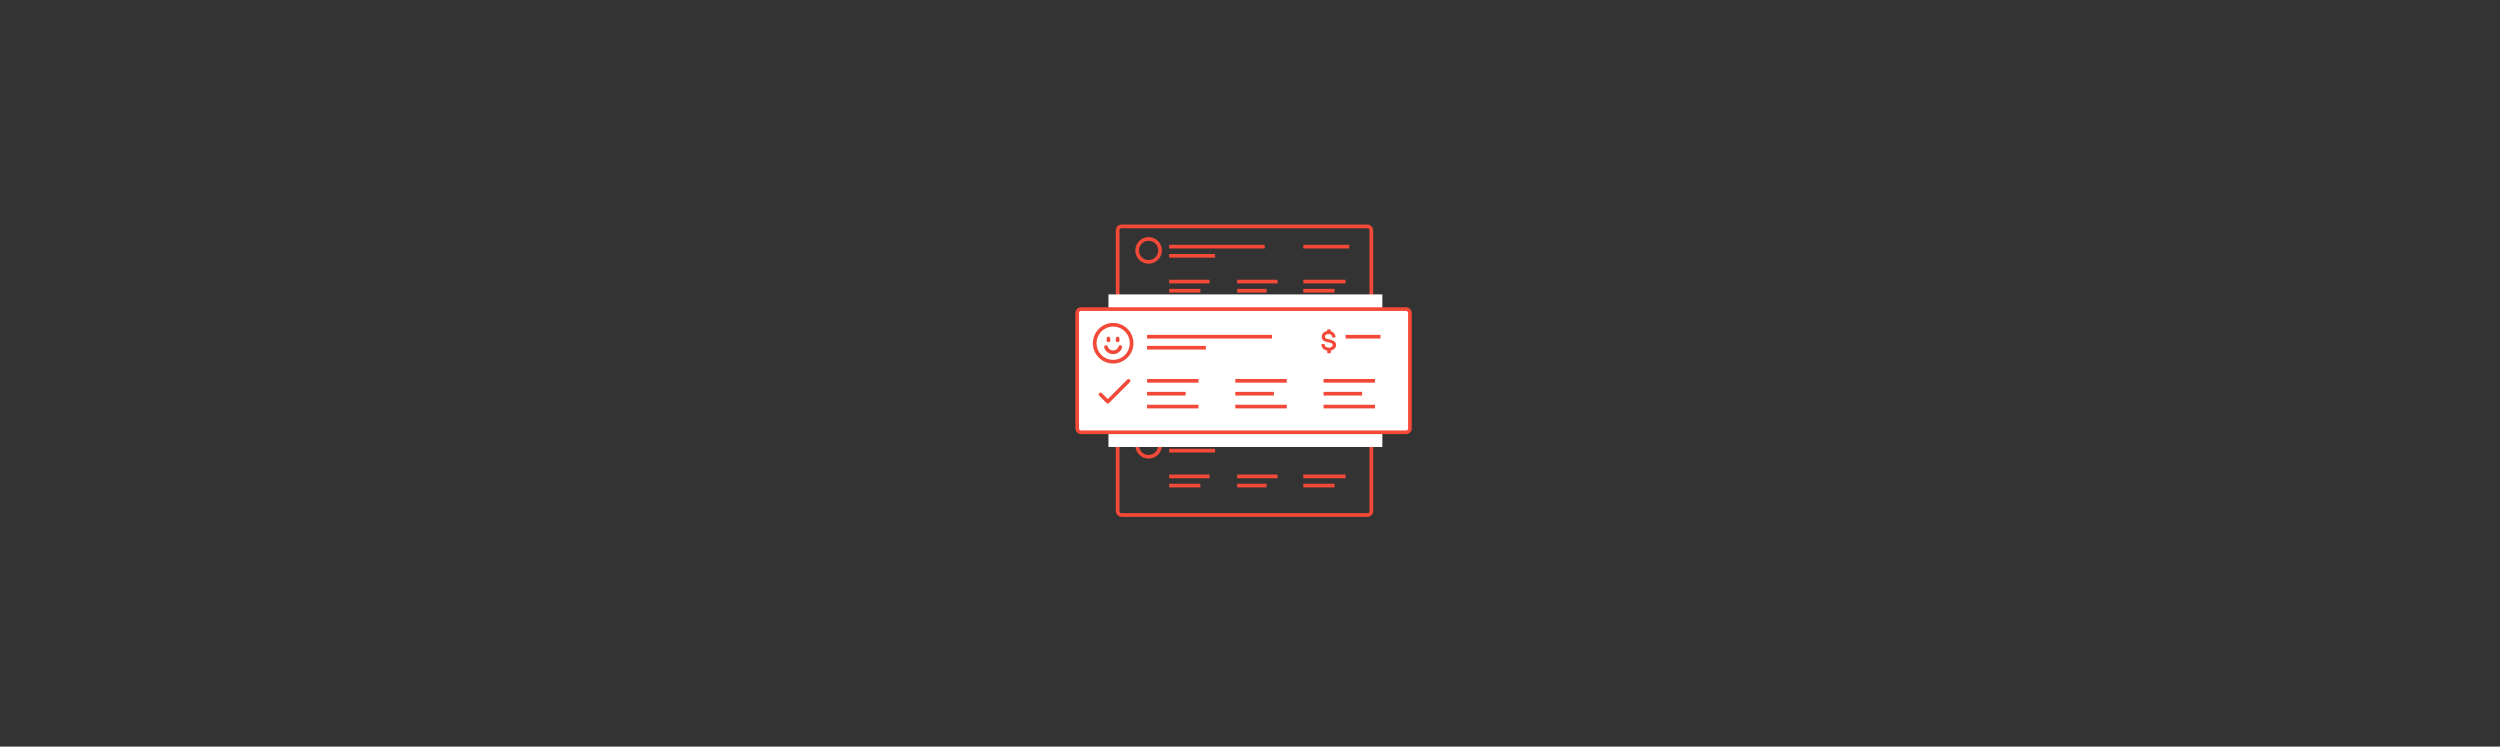 <svg xmlns="http://www.w3.org/2000/svg" viewBox="0 0 1360 406.16"><rect x="0" y="0" width="1360" height="406.16" fill="#333333" stroke="none"/><title>icon-check</title><rect x="608" y="123.16" width="138" height="51" rx="2" ry="2" style="fill:none;stroke:#f24938;stroke-linecap:square;stroke-linejoin:round;stroke-width:2px"/><circle cx="624.84" cy="136.23" r="6.24" style="fill:none;stroke:#f24938;stroke-linecap:square;stroke-linejoin:round;stroke-width:2px"/><line x1="637" y1="134.16" x2="687" y2="134.16" style="fill:none;stroke:#f24938;stroke-linecap:square;stroke-linejoin:round;stroke-width:2px"/><line x1="710" y1="134.16" x2="733" y2="134.16" style="fill:none;stroke:#f24938;stroke-linecap:square;stroke-linejoin:round;stroke-width:2px"/><line x1="637" y1="139.16" x2="660" y2="139.16" style="fill:none;stroke:#f24938;stroke-linecap:square;stroke-linejoin:round;stroke-width:2px"/><line x1="637" y1="153.16" x2="657" y2="153.16" style="fill:none;stroke:#f24938;stroke-linecap:square;stroke-linejoin:round;stroke-width:2px"/><line x1="637" y1="163.16" x2="657" y2="163.16" style="fill:none;stroke:#f24938;stroke-linecap:square;stroke-linejoin:round;stroke-width:2px"/><line x1="637" y1="158.16" x2="652" y2="158.16" style="fill:none;stroke:#f24938;stroke-linecap:square;stroke-linejoin:round;stroke-width:2px"/><line x1="674" y1="153.16" x2="694" y2="153.16" style="fill:none;stroke:#f24938;stroke-linecap:square;stroke-linejoin:round;stroke-width:2px"/><line x1="674" y1="163.16" x2="694" y2="163.16" style="fill:none;stroke:#f24938;stroke-linecap:square;stroke-linejoin:round;stroke-width:2px"/><line x1="674" y1="158.16" x2="688" y2="158.16" style="fill:none;stroke:#f24938;stroke-linecap:square;stroke-linejoin:round;stroke-width:2px"/><line x1="710" y1="153.16" x2="731" y2="153.16" style="fill:none;stroke:#f24938;stroke-linecap:square;stroke-linejoin:round;stroke-width:2px"/><line x1="710" y1="163.16" x2="731" y2="163.16" style="fill:none;stroke:#f24938;stroke-linecap:square;stroke-linejoin:round;stroke-width:2px"/><line x1="710" y1="158.16" x2="725" y2="158.16" style="fill:none;stroke:#f24938;stroke-linecap:square;stroke-linejoin:round;stroke-width:2px"/><rect x="608" y="229.16" width="138" height="51" rx="2" ry="2" style="fill:none;stroke:#f24938;stroke-linecap:square;stroke-linejoin:round;stroke-width:2px"/><circle cx="624.84" cy="242.25" r="6.24" style="fill:none;stroke:#f24938;stroke-linecap:square;stroke-linejoin:round;stroke-width:2px"/><line x1="637" y1="240.16" x2="687" y2="240.16" style="fill:none;stroke:#f24938;stroke-linecap:square;stroke-linejoin:round;stroke-width:2px"/><line x1="710" y1="240.16" x2="733" y2="240.16" style="fill:none;stroke:#f24938;stroke-linecap:square;stroke-linejoin:round;stroke-width:2px"/><line x1="637" y1="245.16" x2="660" y2="245.16" style="fill:none;stroke:#f24938;stroke-linecap:square;stroke-linejoin:round;stroke-width:2px"/><line x1="637" y1="259.16" x2="657" y2="259.16" style="fill:none;stroke:#f24938;stroke-linecap:square;stroke-linejoin:round;stroke-width:2px"/><line x1="637" y1="264.16" x2="652" y2="264.16" style="fill:none;stroke:#f24938;stroke-linecap:square;stroke-linejoin:round;stroke-width:2px"/><line x1="674" y1="259.16" x2="694" y2="259.16" style="fill:none;stroke:#f24938;stroke-linecap:square;stroke-linejoin:round;stroke-width:2px"/><rect x="603" y="160.16" width="149" height="83" style="fill:#fff"/><line x1="674" y1="264.16" x2="688" y2="264.16" style="fill:none;stroke:#f24938;stroke-linecap:square;stroke-linejoin:round;stroke-width:2px"/><line x1="710" y1="259.16" x2="731" y2="259.16" style="fill:none;stroke:#f24938;stroke-linecap:square;stroke-linejoin:round;stroke-width:2px"/><line x1="710" y1="264.16" x2="725" y2="264.16" style="fill:none;stroke:#f24938;stroke-linecap:square;stroke-linejoin:round;stroke-width:2px"/><rect x="586" y="168.16" width="181" height="67" rx="2" ry="2" style="fill:#fff;stroke:#f24938;stroke-linecap:square;stroke-linejoin:round;stroke-width:2px"/><circle cx="605.56" cy="186.71" r="10.04" style="fill:none;stroke:#f24938;stroke-linecap:square;stroke-linejoin:round;stroke-width:2px"/><line x1="625" y1="183.16" x2="691" y2="183.16" style="fill:none;stroke:#f24938;stroke-linecap:square;stroke-linejoin:round;stroke-width:2px"/><line x1="733" y1="183.16" x2="750" y2="183.16" style="fill:none;stroke:#f24938;stroke-linecap:square;stroke-linejoin:round;stroke-width:2px"/><line x1="625" y1="189.16" x2="655" y2="189.16" style="fill:none;stroke:#f24938;stroke-linecap:square;stroke-linejoin:round;stroke-width:2px"/><line x1="625" y1="207.16" x2="651" y2="207.16" style="fill:none;stroke:#f24938;stroke-linecap:square;stroke-linejoin:round;stroke-width:2px"/><line x1="625" y1="221.16" x2="651" y2="221.16" style="fill:none;stroke:#f24938;stroke-linecap:square;stroke-linejoin:round;stroke-width:2px"/><line x1="625" y1="214.16" x2="644" y2="214.16" style="fill:none;stroke:#f24938;stroke-linecap:square;stroke-linejoin:round;stroke-width:2px"/><line x1="673" y1="207.16" x2="699" y2="207.16" style="fill:none;stroke:#f24938;stroke-linecap:square;stroke-linejoin:round;stroke-width:2px"/><line x1="673" y1="221.16" x2="699" y2="221.16" style="fill:none;stroke:#f24938;stroke-linecap:square;stroke-linejoin:round;stroke-width:2px"/><line x1="673" y1="214.16" x2="692" y2="214.16" style="fill:none;stroke:#f24938;stroke-linecap:square;stroke-linejoin:round;stroke-width:2px"/><line x1="721" y1="207.16" x2="747" y2="207.16" style="fill:none;stroke:#f24938;stroke-linecap:square;stroke-linejoin:round;stroke-width:2px"/><line x1="721" y1="221.16" x2="747" y2="221.16" style="fill:none;stroke:#f24938;stroke-linecap:square;stroke-linejoin:round;stroke-width:2px"/><line x1="721" y1="214.16" x2="740" y2="214.16" style="fill:none;stroke:#f24938;stroke-linecap:square;stroke-linejoin:round;stroke-width:2px"/><path d="M601.67,188.83a4.1,4.1,0,0,0,7.78,0" style="fill:none;stroke:#f24938;stroke-linecap:round;stroke-linejoin:round;stroke-width:2px"/><line x1="603" y1="184.16" x2="603" y2="185.16" style="fill:none;stroke:#f24938;stroke-linecap:round;stroke-linejoin:round;stroke-width:2px"/><line x1="608" y1="184.16" x2="608" y2="185.16" style="fill:none;stroke:#f24938;stroke-linecap:round;stroke-linejoin:round;stroke-width:2px"/><polyline points="598.72 214.58 602.64 218.5 613.94 207.2" style="fill:none;stroke:#f24938;stroke-linecap:round;stroke-linejoin:round;stroke-width:2px"/><path d="M723.5,190.26v1.4h-1v-1.41a3.52,3.52,0,0,1-2.17-.77,2.5,2.5,0,0,1-.95-1.82l.76-.05a2,2,0,0,0,.85,1.46,3.2,3.2,0,0,0,1.9.54c1.52,0,2.53-.65,2.53-1.92a1.6,1.6,0,0,0-.47-1.16,2.08,2.08,0,0,0-.62-.34,4.93,4.93,0,0,0-.73-.24l-1-.24-1-.25a5.11,5.11,0,0,1-.81-.3,2,2,0,0,1-1.24-2,2.39,2.39,0,0,1,.74-1.79,3,3,0,0,1,2.15-.78v-.91h1v.92a3,3,0,0,1,2.56,2.47l-.85.05a2.15,2.15,0,0,0-2.42-1.87c-1.53,0-2.4.78-2.4,1.89a1.64,1.64,0,0,0,.43,1.16,2.17,2.17,0,0,0,.56.34c.27.1.48.18.67.23l.85.2a7.8,7.8,0,0,1,2.52.91,2,2,0,0,1,1,1.67C726.38,189.3,724.5,190.2,723.5,190.26Z" style="fill:#fff;stroke:#f24938;stroke-linecap:square;stroke-linejoin:round"/><rect width="1360" height="406.16" style="fill:none"/></svg>